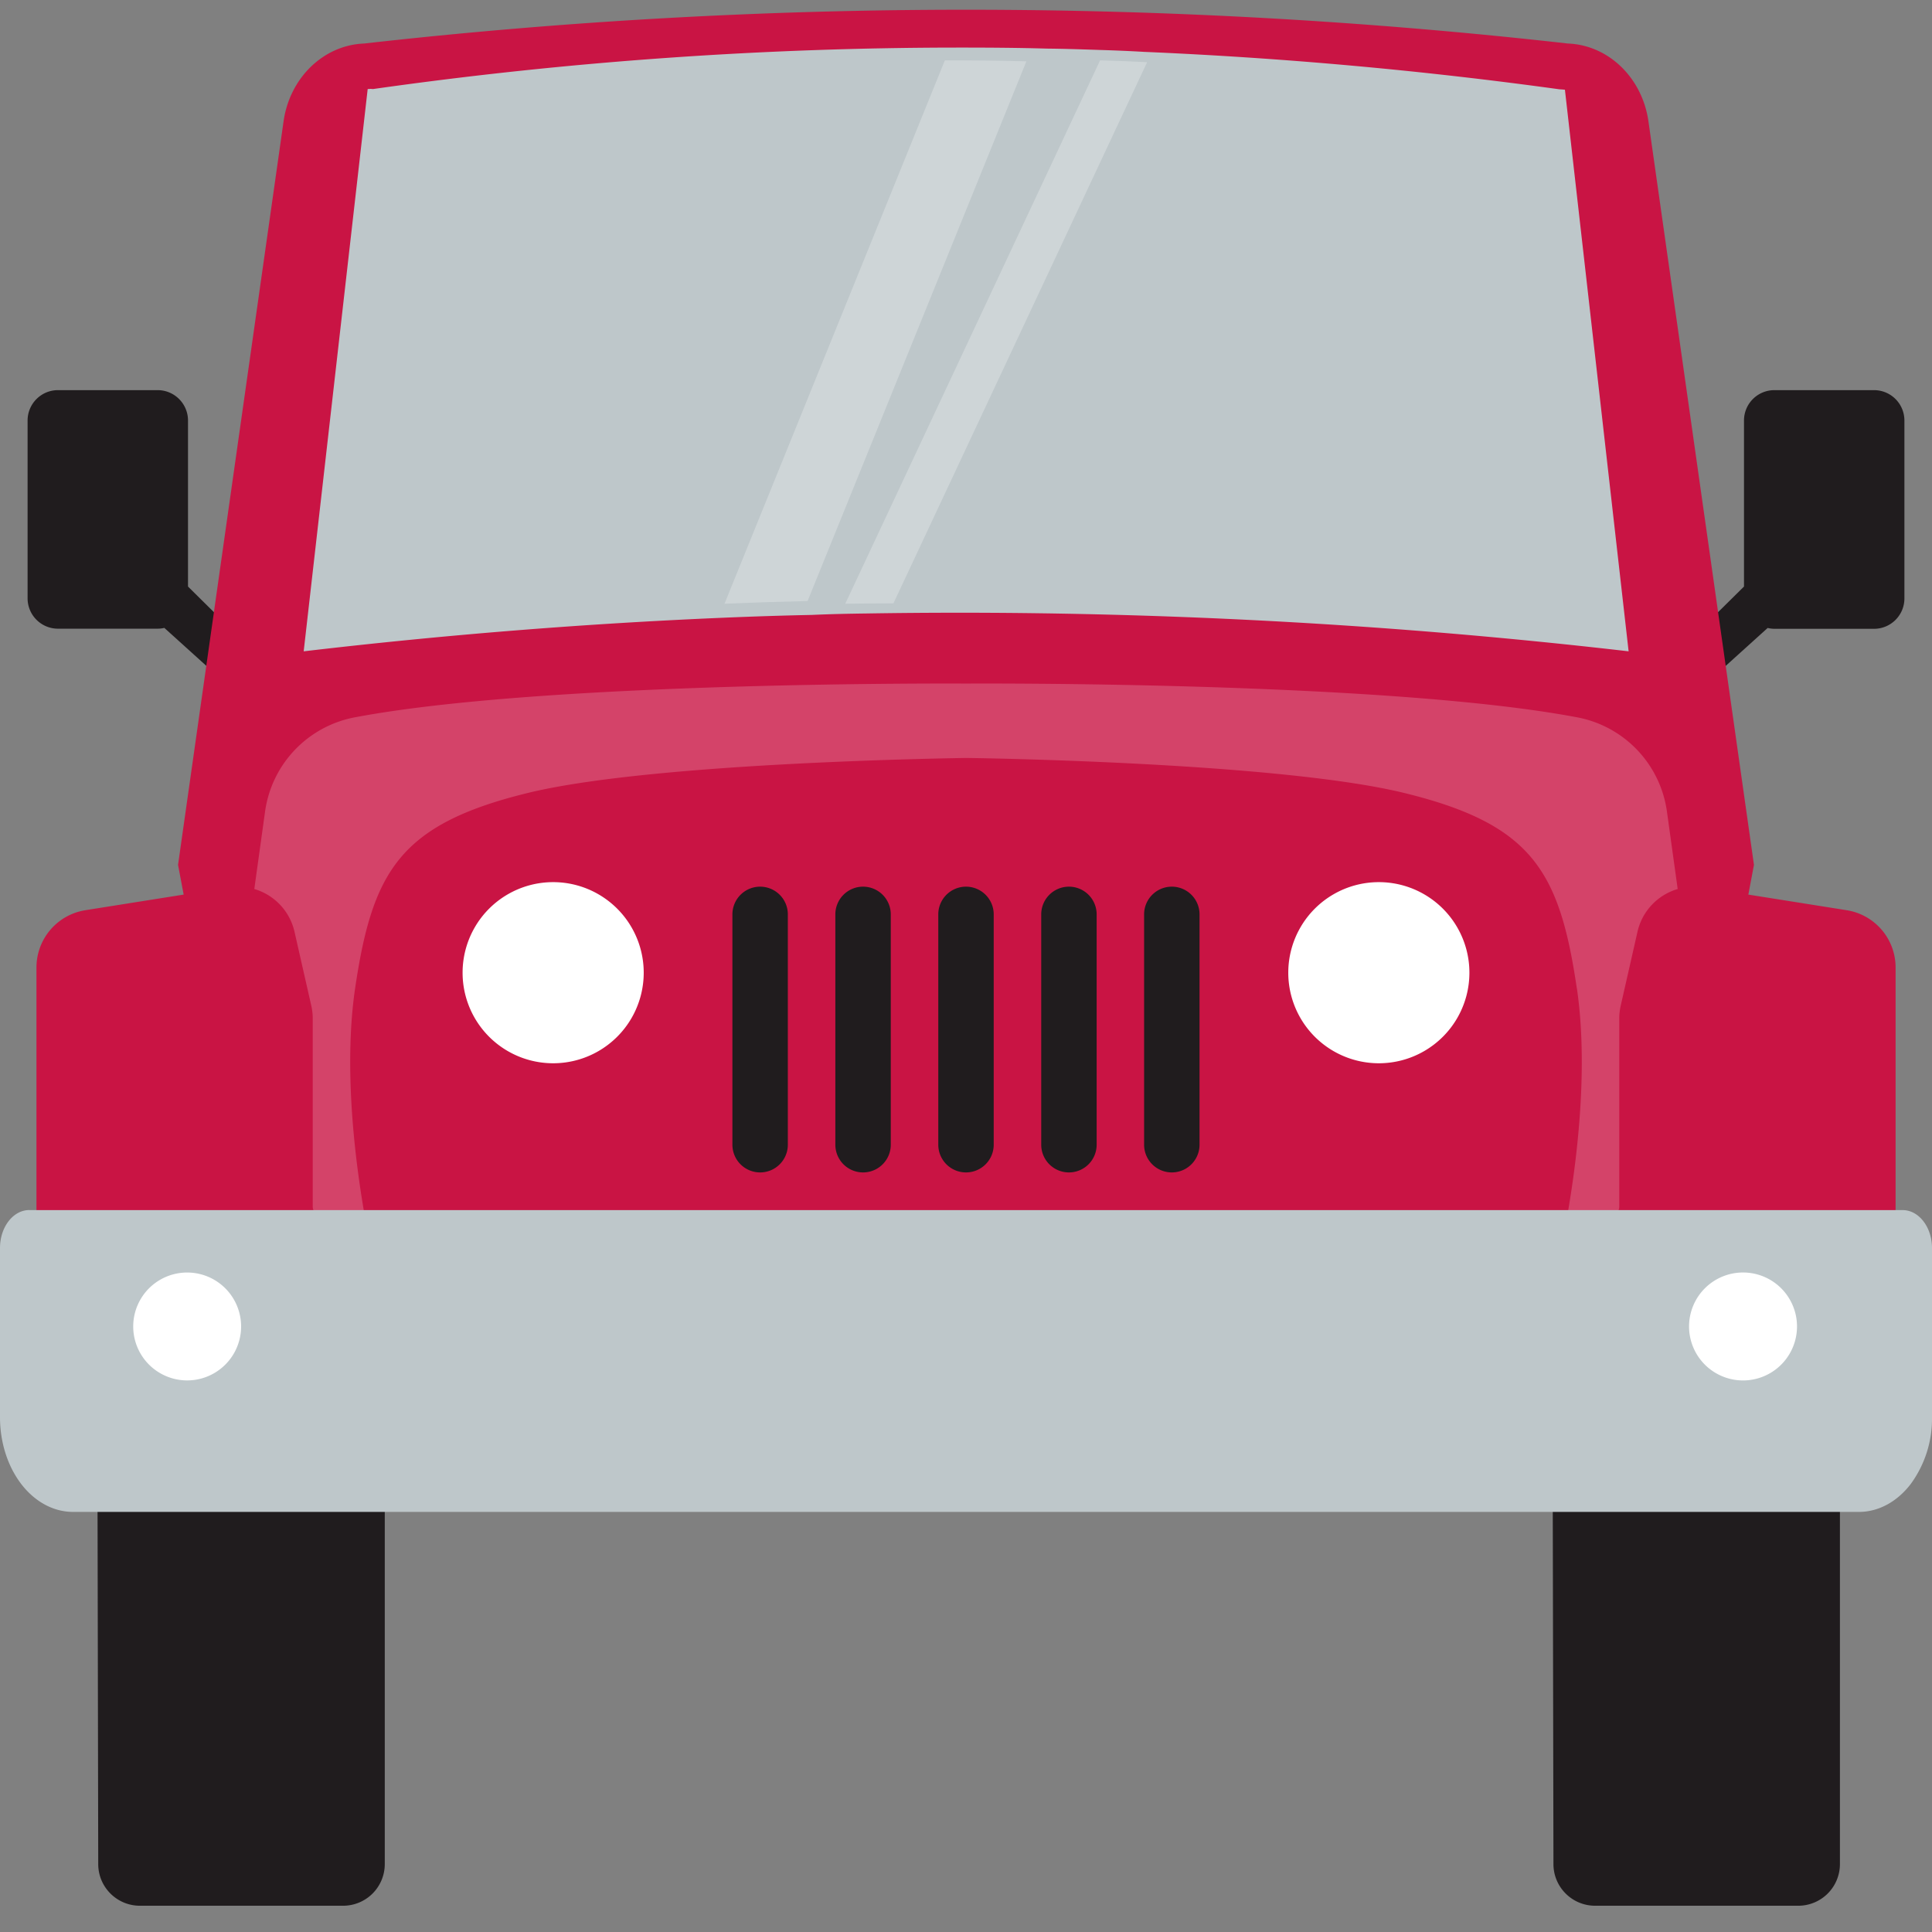 <svg width="32" height="32" xmlns="http://www.w3.org/2000/svg">
    <rect width="100%" height="100%" fill="#808080" stroke="none"/>
    <g fill-rule="nonzero" fill="none">
        <path d="M31.039 6.462h-1.65a.503.503 0 0 0-.503.503v2.75l-1.425 1.409.121.81 1.696-1.533a.5.5 0 0 0 .112.014h1.65a.503.503 0 0 0 .503-.503V6.965a.503.503 0 0 0-.504-.503zM.961 6.462h1.65c.278 0 .503.226.503.503v2.75l1.425 1.409-.12.809L2.722 10.4a.5.5 0 0 1-.112.013H.96a.503.503 0 0 1-.503-.503V6.965c0-.277.225-.503.503-.503zM29.785 23.97l-3.377-.012a.69.69 0 0 0-.69.69l.012 6.227c0 .381.309.69.69.69h3.365a.69.69 0 0 0 .69-.69V24.66a.69.69 0 0 0-.69-.69zM5.683 23.97l-3.377-.012a.69.69 0 0 0-.691.69l.012 6.227c0 .382.31.69.69.69h3.366a.69.69 0 0 0 .69-.69v-6.214a.69.69 0 0 0-.69-.69z" fill="#201C1E"/>
        <path d="M27.303 2.008C27.2 1.287 26.641.747 25.97.721a89.056 89.056 0 0 0-19.94 0c-.67.026-1.23.566-1.333 1.287L2.949 14.325l1.666 8.837h22.77l1.666-8.837-1.748-12.317z" fill="#C91444"/>
        <path d="M26.975 10.788a96.336 96.336 0 0 0-12.618-.627c-.304.004-.607.01-.91.024-.492.01-.984.026-1.477.047-2.31.098-4.623.284-6.94.556l1.06-9.313.05-.003.038.003A69.203 69.203 0 0 1 15.89.788h.01c.478 0 .96.003 1.44.017.297.003.595.013.893.023.237.007.477.017.715.031a73.17 73.17 0 0 1 6.88.62l.047.003.045.004 1.055 9.302z" fill="#BEC7CA"/>
        <path d="M27.61 13.444a1.846 1.846 0 0 0-1.483-1.562c-3.183-.604-10.106-.56-10.127-.56-.021 0-6.944-.044-10.127.56a1.846 1.846 0 0 0-1.483 1.562l-.487 3.506 2.588 6.212h19.018l2.588-6.212-.487-3.506z" fill="#FFF" opacity=".201"/>
        <path d="M26.117 16.369c-.286-1.941-.741-2.717-2.859-3.235-2.113-.516-7.238-.58-7.258-.58-.02.002-5.145.064-7.258.58-2.117.518-2.573 1.294-2.86 3.235-.286 1.94.273 4.344.273 4.344h19.69s.559-2.403.273-4.344zM30.587 15.076l-2.38-.378a.959.959 0 0 0-1.085.735l-.278 1.225a.96.96 0 0 0-.024.212v5.333c0 .53.43.959.96.959h2.657c.53 0 .96-.43.96-.96v-6.179a.96.96 0 0 0-.81-.947zM1.413 15.076l2.38-.378a.959.959 0 0 1 1.085.735l.278 1.225a.96.96 0 0 1 .024.212v5.333a.96.96 0 0 1-.96.959H1.564a.96.96 0 0 1-.96-.96v-6.179a.96.96 0 0 1 .81-.947z" fill="#C91444"/>
        <path d="M.487 20.042c-.27 0-.487.282-.487.63v2.802c0 .416.127.814.354 1.109.227.294.535.459.856.459h29.58c.321 0 .629-.165.856-.46A1.83 1.83 0 0 0 32 23.475v-2.802c0-.348-.218-.63-.486-.63H.486z" fill="#BEC7CA"/>
        <path d="M22.838 14.611a1.5 1.5 0 1 0 0 3 1.5 1.5 0 0 0 0-3zM9.162 14.611a1.5 1.5 0 1 0 0 3 1.5 1.5 0 0 0 0-3zM28.9 21.077a.894.894 0 1 0 0 1.787.894.894 0 0 0 0-1.787zM3.1 21.077a.893.893 0 1 0 0 1.787.893.893 0 0 0 0-1.787z" fill="#FFF"/>
        <g fill="#201C1E">
            <path d="M12.59 14.686a.459.459 0 0 0-.459.46v3.814a.459.459 0 1 0 .918 0v-3.815a.459.459 0 0 0-.459-.459zM14.295 14.686a.459.459 0 0 0-.459.46v3.814a.459.459 0 0 0 .918 0v-3.815a.459.459 0 0 0-.459-.459zM16 14.686a.459.459 0 0 0-.459.46v3.814a.459.459 0 0 0 .918 0v-3.815a.459.459 0 0 0-.459-.459zM17.705 14.686a.459.459 0 0 0-.459.46v3.814a.459.459 0 0 0 .918 0v-3.815a.459.459 0 0 0-.459-.459zM19.41 14.686a.459.459 0 0 0-.46.46v3.814a.459.459 0 1 0 .918 0v-3.815a.459.459 0 0 0-.458-.459z"/>
        </g>
        <g opacity=".25" fill="#FFF">
            <path d="m17 1.016-3.624 8.939c-.459.01-.917.025-1.376.045l3.65-9h.01c.444 0 .893.003 1.34.016zM19 1.03l-4.202 8.963c-.267 0-.534.004-.798.007l4.221-9c.259.007.52.016.779.03z"/>
        </g>
    </g>
</svg>
